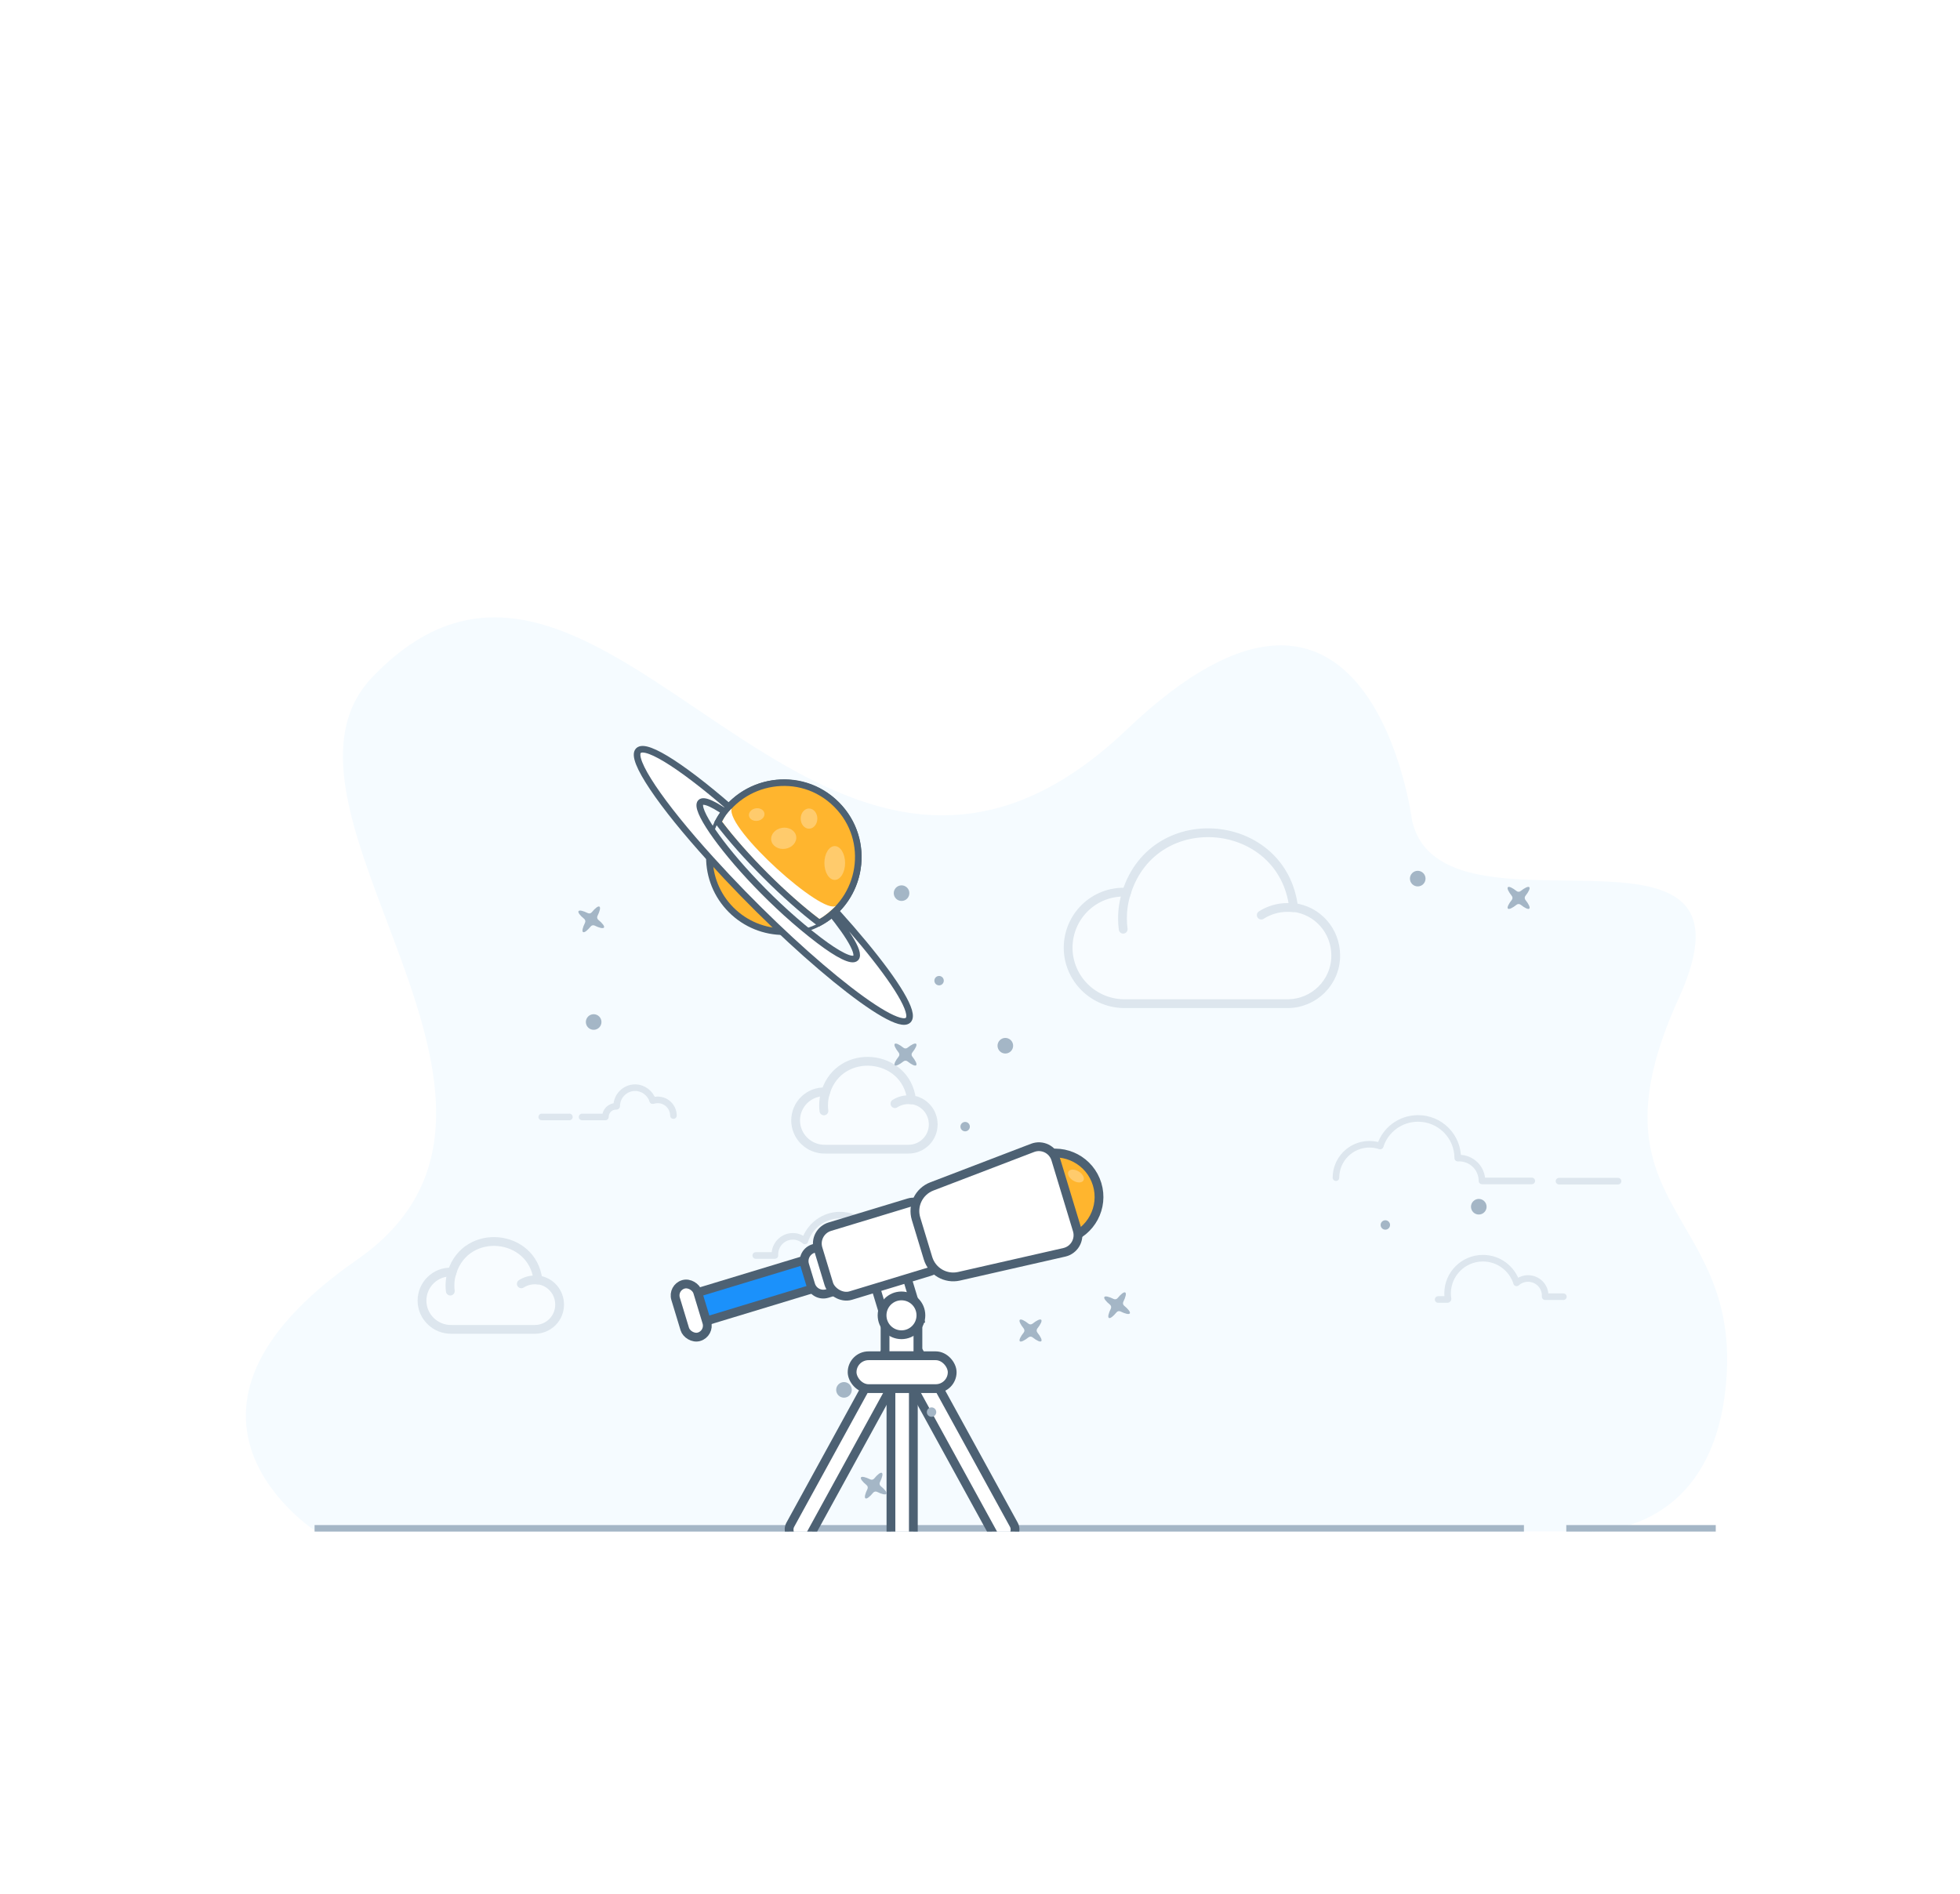 <svg width="417" height="403" viewBox="0 0 417 403" fill="none" xmlns="http://www.w3.org/2000/svg">
<g filter="url(#filter0_b_3_5)">
<rect x="0.188" y="0.375" width="416.812" height="416.812" rx="17.1" fill="white" fill-opacity="0.95"/>
<g clip-path="url(#clip0_3_5)">
<g clip-path="url(#clip1_3_5)">
<path d="M300.415 174.533C300.415 174.533 291.624 105.747 239.759 155.201C173.272 218.593 128.581 92.599 79.259 144.029C52.314 172.124 123.517 234.96 75.963 268.028C28.409 301.096 67.269 325.852 67.269 325.852L337.291 325.852C337.291 325.852 365.244 327.871 367.361 292.5C369.473 257.129 336.979 256.7 357.146 212.437C377.313 168.173 306.752 202.706 300.415 174.533Z" fill="#F5FBFF"/>
<g opacity="0.3">
<path d="M143.276 237.361C143.276 235.545 141.804 234.024 139.939 234.024C139.595 234.024 139.203 234.073 138.908 234.171" stroke="#A4B6C6" stroke-width="1.403" stroke-miterlimit="10" stroke-linecap="round" stroke-linejoin="round"/>
<path d="M121.143 237.655L115.255 237.655" stroke="#A4B6C6" stroke-width="1.403" stroke-miterlimit="10" stroke-linecap="round" stroke-linejoin="round"/>
<path d="M131.056 235.398C129.781 235.398 128.799 236.428 128.799 237.655L123.843 237.655" stroke="#A4B6C6" stroke-width="1.403" stroke-miterlimit="10" stroke-linecap="round" stroke-linejoin="round"/>
<path d="M138.859 234.171C138.368 232.6 136.847 231.423 135.129 231.423C132.97 231.423 131.204 233.189 131.204 235.349" stroke="#A4B6C6" stroke-width="1.403" stroke-miterlimit="10" stroke-linecap="round" stroke-linejoin="round"/>
</g>
<g opacity="0.3">
<path d="M160.79 267.13L164.863 267.13L164.863 266.885C164.863 264.775 166.581 263.057 168.691 263.057C169.673 263.057 170.556 263.45 171.243 264.038L171.243 263.989C172.274 260.849 175.218 258.542 178.702 258.542C183.021 258.542 186.554 262.076 186.554 266.394C186.554 266.787 186.505 267.228 186.456 267.621L186.554 267.719L188.664 267.719" stroke="#A4B6C6" stroke-width="1.403" stroke-miterlimit="10" stroke-linecap="round" stroke-linejoin="round"/>
</g>
<g opacity="0.3">
<path d="M284.231 250.58C284.231 246.655 287.421 243.465 291.347 243.465C292.132 243.465 292.868 243.612 293.604 243.808" stroke="#A4B6C6" stroke-width="1.403" stroke-miterlimit="10" stroke-linecap="round" stroke-linejoin="round"/>
<path d="M331.685 251.317L344.247 251.317" stroke="#A4B6C6" stroke-width="1.403" stroke-miterlimit="10" stroke-linecap="round" stroke-linejoin="round"/>
<path d="M310.436 246.409C313.135 246.409 315.295 248.569 315.295 251.268L325.894 251.268" stroke="#A4B6C6" stroke-width="1.403" stroke-miterlimit="10" stroke-linecap="round" stroke-linejoin="round"/>
<path d="M293.653 243.808C294.733 240.422 297.922 237.969 301.701 237.969C306.363 237.969 310.142 241.747 310.142 246.409" stroke="#A4B6C6" stroke-width="1.403" stroke-miterlimit="10" stroke-linecap="round" stroke-linejoin="round"/>
</g>
<g opacity="0.3">
<path d="M332.616 275.902L328.74 275.902L328.74 275.657C328.74 273.645 327.12 272.026 325.108 272.026C324.176 272.026 323.342 272.369 322.655 272.958L322.655 272.909C321.673 269.916 318.876 267.707 315.49 267.707C311.368 267.707 307.982 271.044 307.982 275.215C307.982 275.608 308.031 276.001 308.08 276.393L307.982 276.491L305.97 276.491" stroke="#A4B6C6" stroke-width="1.403" stroke-miterlimit="10" stroke-linecap="round" stroke-linejoin="round"/>
</g>
<path d="M66.927 325.432L324.226 325.432" stroke="#A4B6C6" stroke-width="1.87" stroke-miterlimit="10"/>
<path d="M333.237 325.432L365.036 325.432" stroke="#A4B6C6" stroke-width="1.87" stroke-miterlimit="10"/>
<g opacity="0.3">
<path d="M284.183 203.317C284.183 208.976 279.607 213.552 273.899 213.552C273.801 213.552 272.964 213.552 266.814 213.552C262.533 213.552 255.693 213.552 244.769 213.552L239.553 213.552C232.714 213.699 227.252 208.237 227.252 201.644C227.252 195.001 232.763 189.49 239.701 189.834C245.655 171.234 272.915 173.842 275.228 193.082C280.345 193.722 284.183 198.052 284.183 203.317Z" fill="white" stroke="#A4B6C6" stroke-width="1.87" stroke-miterlimit="10"/>
<path d="M275.081 193.131C274.687 193.082 274.293 193.082 273.9 193.082C271.882 193.082 269.963 193.672 268.339 194.706" fill="white"/>
<path d="M275.081 193.131C274.687 193.082 274.293 193.082 273.9 193.082C271.882 193.082 269.963 193.672 268.339 194.706" stroke="#A4B6C6" stroke-width="1.87" stroke-miterlimit="10" stroke-linecap="round"/>
<path d="M239.701 189.834C239.111 191.606 238.815 193.475 238.815 195.444C238.815 196.231 238.865 196.969 238.963 197.707" fill="white"/>
<path d="M239.701 189.834C239.111 191.606 238.815 193.475 238.815 195.444C238.815 196.231 238.865 196.969 238.963 197.707" stroke="#A4B6C6" stroke-width="1.87" stroke-miterlimit="10" stroke-linecap="round" stroke-linejoin="round"/>
</g>
<g opacity="0.3">
<path d="M119.06 277.592C119.06 280.501 116.707 282.855 113.772 282.855C113.721 282.855 113.291 282.855 110.128 282.855C107.927 282.855 104.409 282.855 98.792 282.855L96.11 282.855C92.593 282.931 89.784 280.122 89.784 276.731C89.784 273.315 92.618 270.481 96.186 270.658C99.248 261.094 113.266 262.435 114.455 272.328C117.086 272.657 119.06 274.884 119.06 277.592Z" fill="white" stroke="#A4B6C6" stroke-width="1.87" stroke-miterlimit="10"/>
<path d="M114.379 272.354C114.176 272.328 113.974 272.328 113.772 272.328C112.734 272.328 111.747 272.632 110.912 273.164" fill="white"/>
<path d="M114.379 272.354C114.176 272.328 113.974 272.328 113.772 272.328C112.734 272.328 111.747 272.632 110.912 273.164" stroke="#A4B6C6" stroke-width="1.87" stroke-miterlimit="10" stroke-linecap="round"/>
<path d="M96.186 270.658C95.882 271.569 95.731 272.531 95.731 273.543C95.731 273.948 95.756 274.327 95.806 274.707" fill="white"/>
<path d="M96.186 270.658C95.882 271.569 95.731 272.531 95.731 273.543C95.731 273.948 95.756 274.327 95.806 274.707" stroke="#A4B6C6" stroke-width="1.87" stroke-miterlimit="10" stroke-linecap="round" stroke-linejoin="round"/>
</g>
<g opacity="0.3">
<path d="M198.548 239.25C198.548 242.16 196.195 244.513 193.26 244.513C193.209 244.513 192.779 244.513 189.616 244.513C187.415 244.513 183.898 244.513 178.28 244.513L175.598 244.513C172.081 244.589 169.272 241.781 169.272 238.39C169.272 234.974 172.106 232.14 175.674 232.317C178.736 222.752 192.754 224.094 193.943 233.987C196.575 234.316 198.548 236.543 198.548 239.25Z" fill="white" stroke="#A4B6C6" stroke-width="1.87" stroke-miterlimit="10"/>
<path d="M193.867 234.012C193.665 233.987 193.462 233.987 193.26 233.987C192.222 233.987 191.236 234.291 190.401 234.822" fill="white"/>
<path d="M193.867 234.012C193.665 233.987 193.462 233.987 193.26 233.987C192.222 233.987 191.236 234.291 190.401 234.822" stroke="#A4B6C6" stroke-width="1.87" stroke-miterlimit="10" stroke-linecap="round"/>
<path d="M175.674 232.317C175.371 233.228 175.219 234.19 175.219 235.202C175.219 235.607 175.244 235.986 175.295 236.366" fill="white"/>
<path d="M175.674 232.317C175.371 233.228 175.219 234.19 175.219 235.202C175.219 235.607 175.244 235.986 175.295 236.366" stroke="#A4B6C6" stroke-width="1.87" stroke-miterlimit="10" stroke-linecap="round" stroke-linejoin="round"/>
</g>
</g>
<path d="M177.96 193.598C184.144 187.414 184.144 177.387 177.96 171.203C171.775 165.018 161.748 165.018 155.564 171.203C149.379 177.387 149.379 187.414 155.564 193.598C161.748 199.783 171.775 199.783 177.96 193.598Z" fill="#FFB52E" stroke="#4D6173" stroke-width="1.403" stroke-miterlimit="10"/>
<path d="M170.081 197.901C163.746 192.157 157.089 185.501 151.292 179.112C153.869 166.926 169.061 162.256 178.026 171.167C186.883 180.079 182.267 195.324 170.081 197.901Z" fill="#F5FBFF"/>
<g filter="url(#filter1_d_3_5)">
<path d="M157.197 169.772C146.245 160.055 137.549 154.257 135.831 155.975C134.06 157.747 140.555 167.356 151.238 179.112C168.846 198.599 190.373 216.153 193.218 213.308C196.17 210.356 177.059 187.326 157.197 169.772ZM174.268 196.344C155.103 181.796 138.891 157.532 156.284 170.469C168.524 179.542 184.306 197.848 182.052 200.102C181.247 200.907 178.294 199.404 174.268 196.344Z" fill="white"/>
<path d="M157.197 169.772C146.245 160.055 137.549 154.257 135.831 155.975C134.06 157.747 140.555 167.356 151.238 179.112C168.846 198.599 190.373 216.153 193.218 213.308C196.17 210.356 177.059 187.326 157.197 169.772ZM174.268 196.344C155.103 181.796 138.891 157.532 156.284 170.469C168.524 179.542 184.306 197.848 182.052 200.102C181.247 200.907 178.294 199.404 174.268 196.344Z" stroke="#4D6173" stroke-width="1.403" stroke-miterlimit="10"/>
</g>
<path d="M174.268 196.344C167.236 191.03 158.109 181.904 152.795 174.871C157.68 165.745 170.295 163.491 177.972 171.167C185.595 178.79 183.448 191.406 174.268 196.344Z" fill="#FFB52E" stroke="#4D6173" stroke-width="1.403" stroke-miterlimit="10"/>
<path d="M177.863 192.711C176.735 193.785 175.622 194.817 174.334 195.515C167.302 190.201 158.952 181.845 153.638 174.813C154.282 173.578 154.627 173.114 155.647 172.04C154.52 176.442 175.117 194.867 177.863 192.711Z" fill="white"/>
<path opacity="0.3" d="M177.596 187.218C178.812 187.218 179.797 185.608 179.797 183.622C179.797 181.635 178.812 180.025 177.596 180.025C176.38 180.025 175.395 181.635 175.395 183.622C175.395 185.608 176.38 187.218 177.596 187.218Z" fill="white"/>
<path opacity="0.3" d="M172.12 176.321C173.099 176.321 173.892 175.359 173.892 174.173C173.892 172.988 173.099 172.026 172.12 172.026C171.142 172.026 170.349 172.988 170.349 174.173C170.349 175.359 171.142 176.321 172.12 176.321Z" fill="white"/>
<path opacity="0.3" d="M161.208 174.642C162.115 174.496 162.755 173.783 162.636 173.052C162.518 172.32 161.686 171.846 160.779 171.993C159.872 172.14 159.232 172.852 159.351 173.584C159.469 174.315 160.301 174.789 161.208 174.642Z" fill="white"/>
<path opacity="0.3" d="M167.099 180.592C168.563 180.355 169.587 179.166 169.388 177.937C169.189 176.708 167.842 175.904 166.379 176.14C164.915 176.377 163.89 177.566 164.089 178.795C164.288 180.024 165.636 180.828 167.099 180.592Z" fill="white"/>
<rect x="189.553" y="328.442" width="41.947" height="4.767" rx="2.383" transform="rotate(-90 189.553 328.442)" fill="white" stroke="#4D6173" stroke-width="1.87"/>
<rect x="212.672" y="328.812" width="46.74" height="4.767" rx="2.383" transform="rotate(-118.753 212.672 328.812)" fill="white" stroke="#4D6173" stroke-width="1.87"/>
<rect width="46.74" height="4.767" rx="2.383" transform="matrix(0.481 -0.877 -0.877 -0.481 171.17 328.812)" fill="white" stroke="#4D6173" stroke-width="1.87"/>
<rect x="181.291" y="288.468" width="21.291" height="6.991" rx="3.496" fill="white" stroke="#4D6173" stroke-width="1.87"/>
<rect x="188.301" y="288.444" width="8.898" height="6.991" transform="rotate(-90 188.301 288.444)" fill="white" stroke="#4D6173" stroke-width="1.87"/>
<rect x="188.978" y="282.783" width="10.505" height="6.991" transform="rotate(-106.884 188.978 282.783)" fill="white" stroke="#4D6173" stroke-width="1.87"/>
<ellipse cx="191.796" cy="279.864" rx="4.131" ry="4.131" fill="white" stroke="#4D6173" stroke-width="1.87"/>
<rect x="174.981" y="273.577" width="27.201" height="6.33" transform="rotate(163.119 174.981 273.577)" fill="#1B91FB" stroke="#4D6173" stroke-width="1.87"/>
<path d="M187.208 268.889C187.658 270.371 186.821 271.938 185.338 272.388L175.98 275.228C174.497 275.678 172.93 274.841 172.48 273.358L171.204 269.152C170.754 267.67 171.591 266.103 173.074 265.653L182.432 262.813C183.915 262.363 185.482 263.2 185.931 264.683L187.208 268.889Z" fill="white" stroke="#4D6173" stroke-width="1.87"/>
<rect x="201.39" y="269.471" width="25.056" height="15.315" rx="3.741" transform="rotate(163.119 201.39 269.471)" fill="white" stroke="#4D6173" stroke-width="1.87"/>
<ellipse cx="224.476" cy="254.677" rx="9.343" ry="9.343" transform="rotate(163.119 224.476 254.677)" fill="#FFB52E" stroke="#4D6173" stroke-width="1.87"/>
<path opacity="0.3" d="M230.492 251.189C230.818 250.654 230.374 249.789 229.5 249.256C228.626 248.723 227.654 248.725 227.328 249.259C227.002 249.794 227.446 250.659 228.32 251.192C229.193 251.725 230.166 251.723 230.492 251.189Z" fill="white"/>
<path d="M229.183 261.726C229.813 263.803 228.549 265.979 226.433 266.46L204.054 271.551C201.182 272.204 198.295 270.527 197.44 267.709L194.89 259.308C194.035 256.49 195.504 253.491 198.254 252.438L219.688 244.233C221.715 243.457 223.974 244.563 224.605 246.64L229.183 261.726Z" fill="white" stroke="#4D6173" stroke-width="1.87"/>
<rect x="151.092" y="283.708" width="4.901" height="11.64" rx="2.45" transform="rotate(163.119 151.092 283.708)" fill="white" stroke="#4D6173" stroke-width="1.87"/>
<path d="M188.587 317.842C188.761 317.571 188.259 316.919 187.39 316.21C187.268 316.112 187.184 315.975 187.151 315.822C187.118 315.67 187.138 315.51 187.208 315.37C187.706 314.366 187.893 313.564 187.622 313.39C187.352 313.216 186.699 313.718 185.991 314.587C185.893 314.708 185.756 314.792 185.603 314.826C185.45 314.859 185.291 314.839 185.151 314.769C184.147 314.271 183.345 314.083 183.171 314.354C182.996 314.625 183.499 315.277 184.368 315.985C184.489 316.084 184.573 316.221 184.606 316.373C184.639 316.526 184.619 316.686 184.55 316.825C184.052 317.83 183.864 318.632 184.135 318.806C184.406 318.98 185.058 318.478 185.766 317.609C185.865 317.487 186.001 317.403 186.154 317.37C186.307 317.337 186.466 317.357 186.606 317.427C187.611 317.925 188.412 318.112 188.587 317.842ZM240.372 279.456C240.546 279.185 240.044 278.533 239.175 277.824C239.053 277.726 238.969 277.589 238.936 277.436C238.903 277.284 238.923 277.124 238.993 276.984C239.491 275.98 239.678 275.178 239.407 275.004C239.137 274.83 238.484 275.332 237.776 276.201C237.678 276.322 237.541 276.407 237.388 276.44C237.235 276.473 237.076 276.453 236.936 276.383C235.932 275.885 235.13 275.697 234.956 275.968C234.781 276.239 235.284 276.891 236.153 277.599C236.274 277.698 236.358 277.835 236.391 277.987C236.424 278.14 236.404 278.3 236.335 278.439C235.837 279.444 235.649 280.246 235.92 280.42C236.191 280.594 236.843 280.092 237.551 279.223C237.65 279.101 237.786 279.017 237.939 278.984C238.092 278.951 238.251 278.971 238.391 279.041C239.396 279.539 240.197 279.726 240.372 279.456ZM128.499 197.355C128.673 197.085 128.171 196.432 127.302 195.724C127.181 195.626 127.096 195.489 127.063 195.336C127.03 195.183 127.05 195.024 127.12 194.884C127.618 193.88 127.805 193.078 127.535 192.904C127.264 192.729 126.612 193.232 125.904 194.101C125.805 194.222 125.668 194.306 125.516 194.339C125.363 194.372 125.203 194.352 125.064 194.283C124.059 193.785 123.257 193.597 123.083 193.868C122.909 194.139 123.411 194.791 124.28 195.499C124.402 195.598 124.486 195.734 124.519 195.887C124.552 196.04 124.532 196.199 124.462 196.339C123.964 197.344 123.777 198.145 124.047 198.32C124.318 198.494 124.97 197.992 125.679 197.123C125.777 197.001 125.914 196.917 126.067 196.884C126.219 196.851 126.379 196.871 126.519 196.941C127.523 197.439 128.325 197.626 128.499 197.355Z" fill="#A4B6C6"/>
<path d="M197.65 301.297C198.115 301.597 198.735 301.462 199.034 300.998C199.334 300.533 199.199 299.913 198.734 299.613C198.27 299.314 197.65 299.448 197.35 299.913C197.051 300.378 197.185 300.998 197.65 301.297Z" fill="#A4B6C6"/>
<path d="M199.253 209.499C199.718 209.798 200.337 209.664 200.637 209.199C200.936 208.734 200.802 208.114 200.337 207.815C199.872 207.515 199.252 207.65 198.953 208.115C198.654 208.58 198.788 209.199 199.253 209.499Z" fill="#A4B6C6"/>
<path d="M190.913 191.433C191.683 191.929 192.71 191.707 193.207 190.936C193.703 190.165 193.48 189.138 192.71 188.642C191.939 188.146 190.912 188.368 190.416 189.139C189.919 189.91 190.142 190.937 190.913 191.433Z" fill="#A4B6C6"/>
<path d="M125.406 218.851C126.177 219.347 127.204 219.124 127.7 218.354C128.196 217.583 127.974 216.556 127.203 216.06C126.432 215.564 125.405 215.786 124.909 216.557C124.413 217.327 124.635 218.354 125.406 218.851Z" fill="#A4B6C6"/>
<path d="M178.663 297.122C179.433 297.619 180.46 297.396 180.957 296.626C181.453 295.855 181.23 294.828 180.46 294.332C179.689 293.835 178.662 294.058 178.166 294.828C177.669 295.599 177.892 296.626 178.663 297.122Z" fill="#A4B6C6"/>
<path d="M190.37 226.661C190.597 226.888 191.341 226.534 192.217 225.834C192.338 225.736 192.49 225.683 192.646 225.683C192.802 225.683 192.954 225.736 193.076 225.833C193.953 226.532 194.697 226.884 194.924 226.657C195.152 226.429 194.798 225.685 194.098 224.81C194 224.688 193.947 224.536 193.947 224.38C193.947 224.224 194 224.072 194.097 223.95C194.796 223.073 195.148 222.329 194.92 222.102C194.693 221.874 193.949 222.228 193.074 222.928C192.952 223.026 192.8 223.079 192.644 223.079C192.488 223.079 192.336 223.026 192.214 222.929C191.337 222.23 190.593 221.878 190.366 222.106C190.138 222.333 190.492 223.077 191.192 223.953C191.29 224.074 191.343 224.226 191.343 224.382C191.343 224.538 191.29 224.69 191.193 224.812C190.494 225.689 190.142 226.433 190.37 226.661ZM216.975 285.375C217.202 285.602 217.946 285.248 218.822 284.548C218.943 284.45 219.095 284.397 219.251 284.397C219.408 284.397 219.559 284.45 219.681 284.547C220.558 285.246 221.302 285.598 221.53 285.371C221.757 285.143 221.404 284.399 220.703 283.524C220.605 283.402 220.552 283.25 220.552 283.094C220.552 282.938 220.605 282.786 220.703 282.664C221.401 281.787 221.753 281.043 221.526 280.816C221.298 280.588 220.554 280.942 219.679 281.642C219.557 281.74 219.405 281.793 219.249 281.793C219.093 281.793 218.941 281.74 218.819 281.643C217.942 280.944 217.198 280.592 216.971 280.82C216.743 281.047 217.097 281.791 217.797 282.667C217.895 282.788 217.948 282.94 217.948 283.096C217.949 283.252 217.895 283.404 217.798 283.526C217.099 284.403 216.747 285.147 216.975 285.375ZM320.816 193.326C321.044 193.553 321.787 193.2 322.663 192.5C322.785 192.402 322.936 192.348 323.092 192.348C323.249 192.348 323.4 192.401 323.522 192.499C324.399 193.198 325.143 193.55 325.371 193.322C325.598 193.094 325.245 192.351 324.544 191.475C324.447 191.353 324.393 191.202 324.393 191.045C324.393 190.889 324.446 190.738 324.544 190.616C325.242 189.739 325.595 188.995 325.367 188.767C325.139 188.54 324.395 188.893 323.52 189.593C323.398 189.691 323.246 189.745 323.09 189.745C322.934 189.745 322.782 189.692 322.66 189.594C321.783 188.895 321.039 188.543 320.812 188.771C320.584 188.999 320.938 189.743 321.638 190.618C321.736 190.74 321.789 190.891 321.79 191.048C321.79 191.204 321.737 191.356 321.639 191.478C320.94 192.354 320.588 193.099 320.816 193.326Z" fill="#A4B6C6"/>
<path d="M204.631 239.008C204.24 239.4 204.241 240.034 204.632 240.425C205.024 240.815 205.658 240.815 206.048 240.423C206.439 240.032 206.439 239.398 206.047 239.007C205.656 238.616 205.022 238.617 204.631 239.008Z" fill="#A4B6C6"/>
<path d="M294.028 259.93C293.637 260.321 293.638 260.955 294.029 261.346C294.421 261.737 295.055 261.736 295.445 261.345C295.836 260.953 295.836 260.319 295.444 259.929C295.053 259.538 294.419 259.538 294.028 259.93Z" fill="#A4B6C6"/>
<path d="M313.446 255.586C312.799 256.235 312.8 257.286 313.448 257.933C314.097 258.581 315.148 258.58 315.795 257.931C316.443 257.282 316.442 256.232 315.793 255.584C315.145 254.936 314.094 254.937 313.446 255.586Z" fill="#A4B6C6"/>
<path d="M300.455 185.771C299.808 186.419 299.809 187.47 300.457 188.118C301.106 188.765 302.157 188.764 302.804 188.116C303.452 187.467 303.451 186.416 302.802 185.769C302.154 185.121 301.103 185.122 300.455 185.771Z" fill="#A4B6C6"/>
<path d="M212.715 221.328C212.068 221.976 212.069 223.027 212.717 223.675C213.366 224.322 214.417 224.322 215.065 223.673C215.712 223.024 215.711 221.973 215.062 221.326C214.414 220.678 213.363 220.679 212.715 221.328Z" fill="#A4B6C6"/>
</g>
</g>
<defs>
<filter id="filter0_b_3_5" x="-39.812" y="-39.625" width="496.812" height="496.812" filterUnits="userSpaceOnUse" color-interpolation-filters="sRGB">
<feFlood flood-opacity="0" result="BackgroundImageFix"/>
<feGaussianBlur in="BackgroundImageFix" stdDeviation="20"/>
<feComposite in2="SourceAlpha" operator="in" result="effect1_backgroundBlur_3_5"/>
<feBlend mode="normal" in="SourceGraphic" in2="effect1_backgroundBlur_3_5" result="shape"/>
</filter>
<filter id="filter1_d_3_5" x="123.618" y="147.493" width="81.826" height="81.784" filterUnits="userSpaceOnUse" color-interpolation-filters="sRGB">
<feFlood flood-opacity="0" result="BackgroundImageFix"/>
<feColorMatrix in="SourceAlpha" type="matrix" values="0 0 0 0 0 0 0 0 0 0 0 0 0 0 0 0 0 0 127 0" result="hardAlpha"/>
<feOffset dy="3.741"/>
<feGaussianBlur stdDeviation="5.611"/>
<feComposite in2="hardAlpha" operator="out"/>
<feColorMatrix type="matrix" values="0 0 0 0 0 0 0 0 0 0 0 0 0 0 0 0 0 0 0.15 0"/>
<feBlend mode="normal" in2="BackgroundImageFix" result="effect1_dropShadow_3_5"/>
<feBlend mode="normal" in="SourceGraphic" in2="effect1_dropShadow_3_5" result="shape"/>
</filter>
<clipPath id="clip0_3_5">
<rect width="374.062" height="233.789" fill="white" transform="translate(21.452 92.084)"/>
</clipPath>
<clipPath id="clip1_3_5">
<rect width="315.438" height="194.61" fill="white" transform="translate(52.312 131.361)"/>
</clipPath>
</defs>
</svg>
